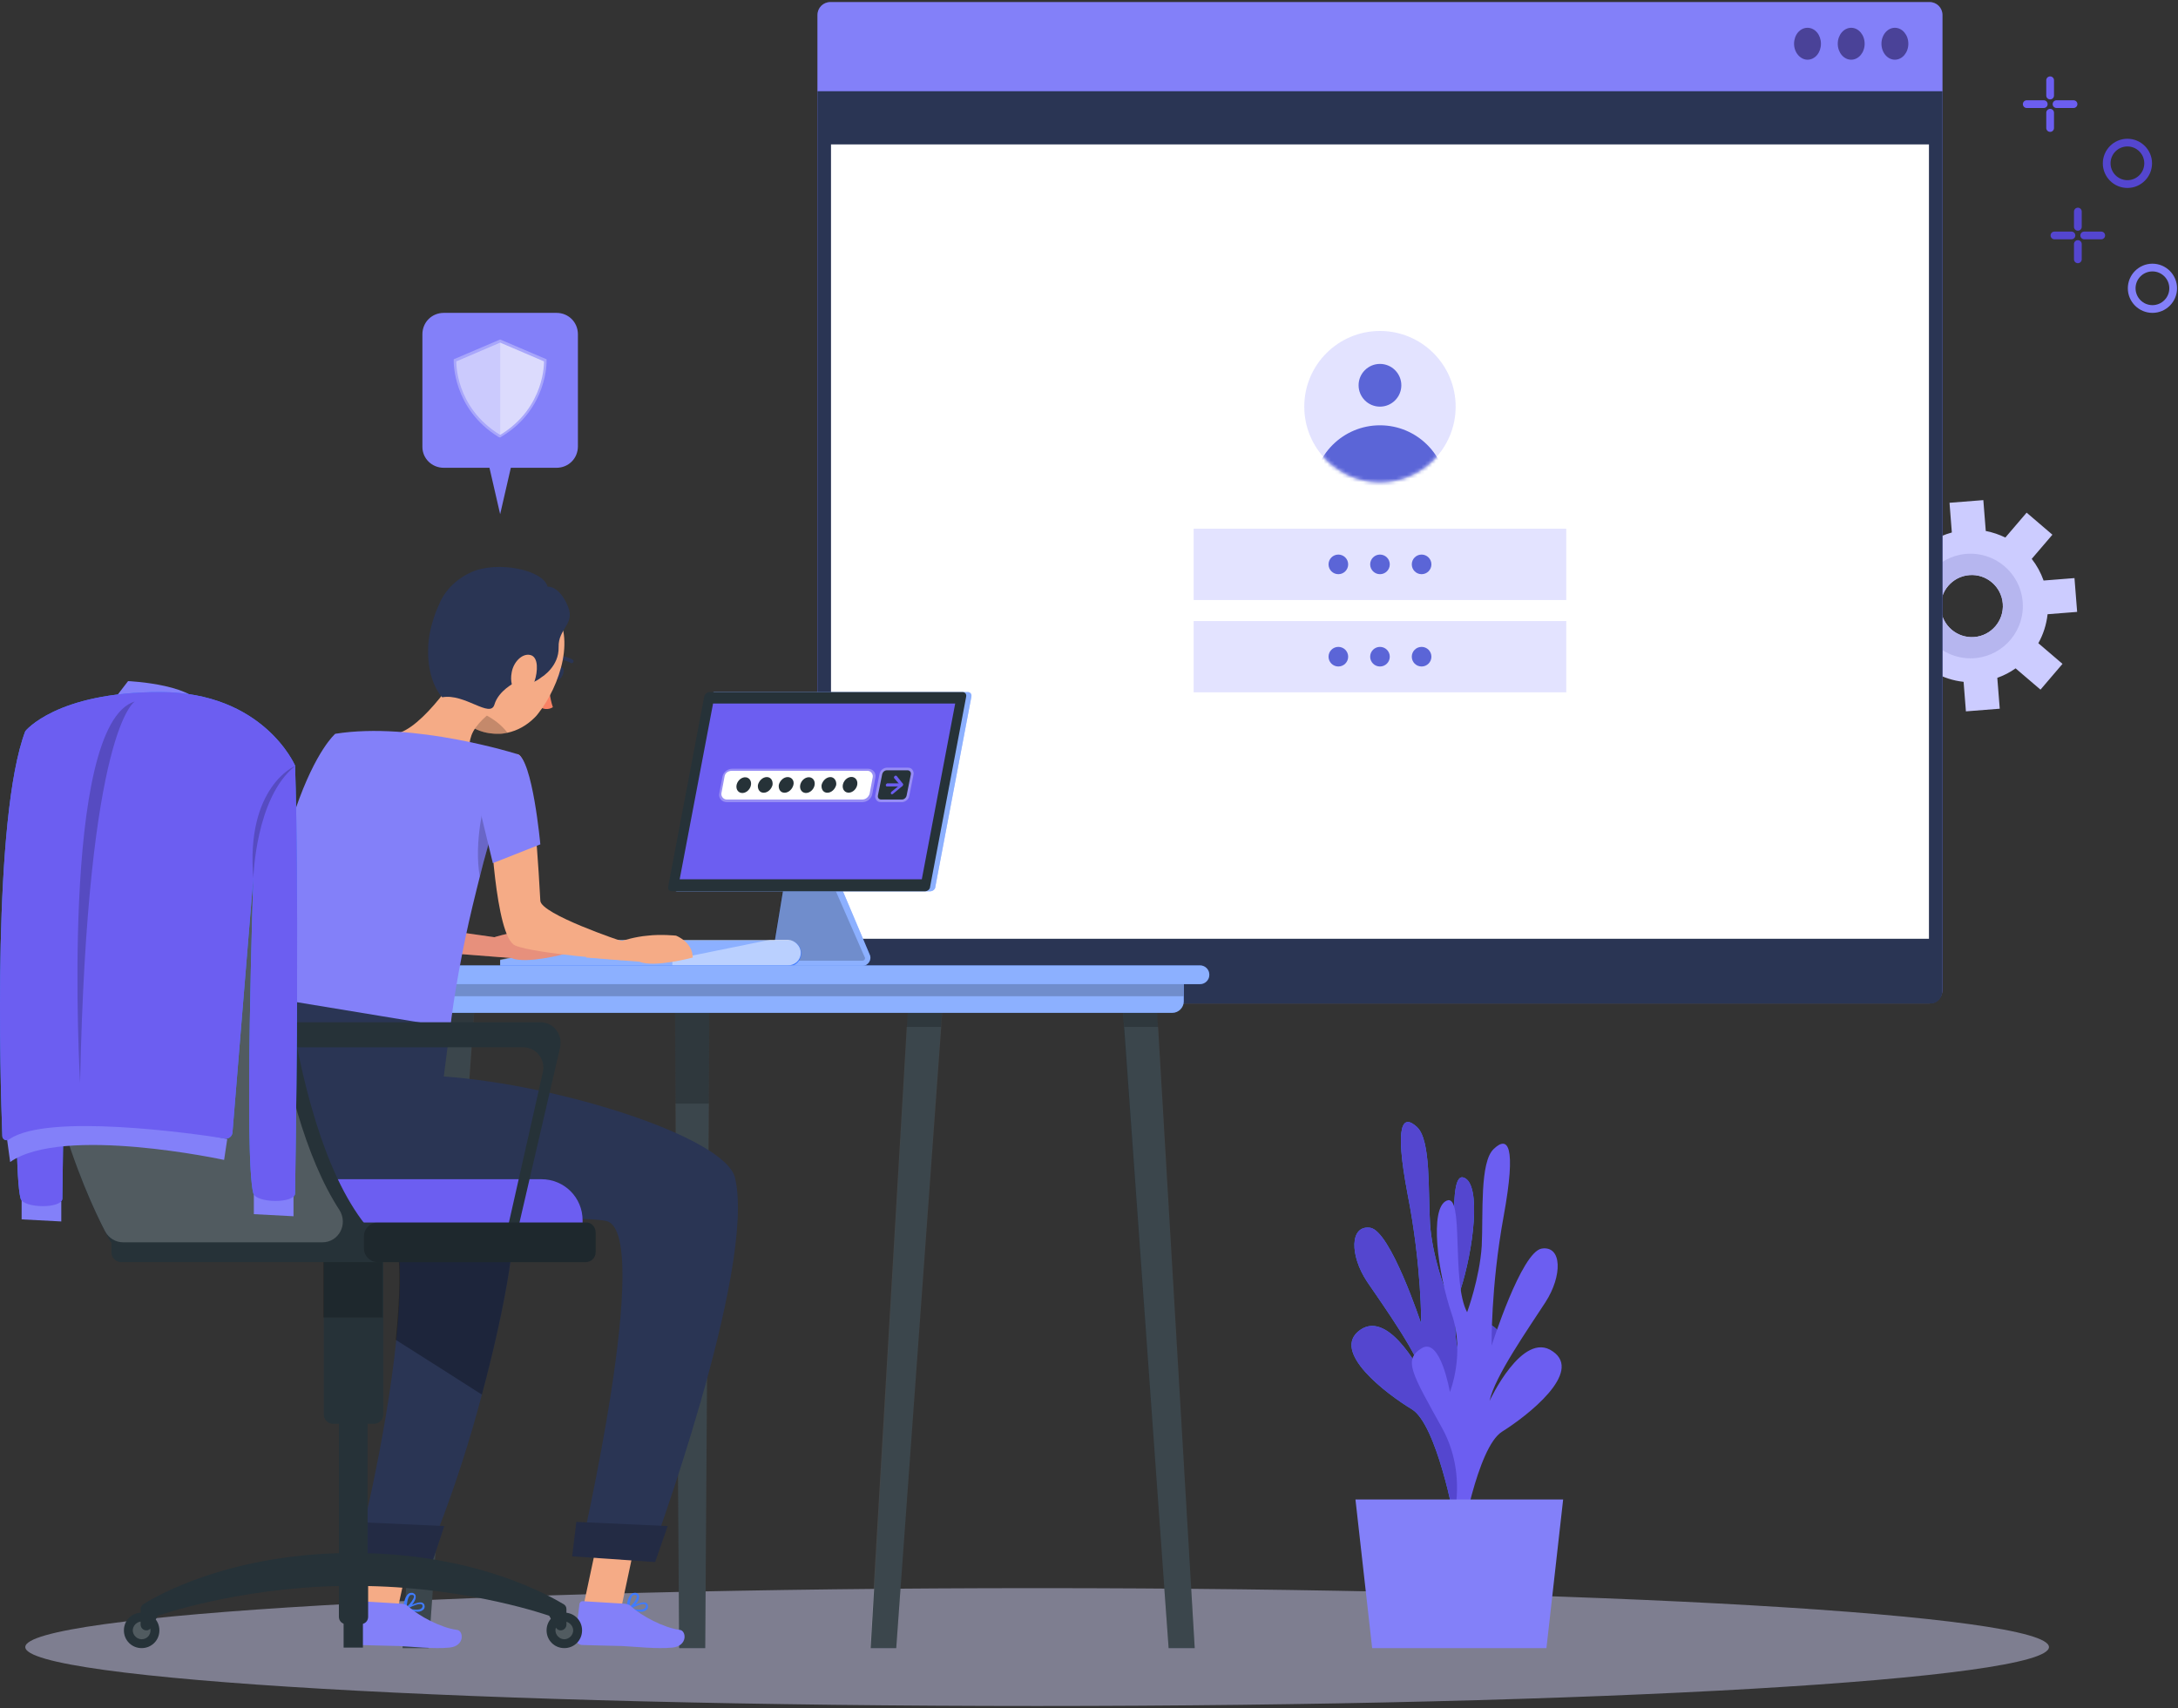 <svg width="603" height="473" viewBox="0 0 603 473" fill="none" xmlns="http://www.w3.org/2000/svg">
<rect x="0" y="0" width="603" height="473" fill="#333333" stroke="none"/>
<path d="M595.923 73.021C599.672 73.021 602.737 76.072 602.737 79.832C602.737 83.581 599.685 86.644 595.923 86.644C592.174 86.644 589.109 83.593 589.109 79.832C589.122 76.072 592.174 73.021 595.923 73.021ZM595.923 75.163C593.345 75.163 591.252 77.255 591.252 79.832C591.252 82.41 593.345 84.502 595.923 84.502C598.501 84.502 600.594 82.41 600.594 79.832C600.594 77.255 598.501 75.163 595.923 75.163Z" fill="#8380F9"/>
<path d="M588.997 38.426C592.747 38.426 595.811 41.477 595.811 45.238C595.811 48.986 592.759 52.05 588.997 52.05C585.248 52.05 582.184 48.999 582.184 45.238C582.196 41.477 585.248 38.426 588.997 38.426ZM588.997 40.556C586.419 40.556 584.326 42.648 584.326 45.225C584.326 47.803 586.419 49.895 588.997 49.895C591.576 49.895 593.668 47.803 593.668 45.225C593.668 42.66 591.576 40.556 588.997 40.556Z" fill="#5446CF"/>
<path d="M568.297 28.837C568.297 29.423 568.77 29.909 569.368 29.909H574.077C574.662 29.909 575.148 29.435 575.148 28.837C575.148 28.252 574.675 27.766 574.077 27.766H569.368C568.77 27.766 568.297 28.252 568.297 28.837Z" fill="#6C5EF1"/>
<path d="M560.051 28.838C560.051 29.423 560.524 29.909 561.122 29.909H565.831C566.416 29.909 566.902 29.436 566.902 28.838C566.902 28.252 566.428 27.766 565.831 27.766H561.122C560.524 27.766 560.051 28.252 560.051 28.838Z" fill="#6C5EF1"/>
<path d="M566.527 22.224V26.459C566.527 27.044 567.001 27.529 567.599 27.529C568.184 27.529 568.67 27.056 568.67 26.459V22.224C568.67 21.639 568.196 21.153 567.599 21.153C567.001 21.166 566.527 21.639 566.527 22.224Z" fill="#6C5EF1"/>
<path d="M566.527 31.216V35.45C566.527 36.035 567.001 36.521 567.599 36.521C568.184 36.521 568.67 36.048 568.67 35.45V31.216C568.67 30.631 568.196 30.145 567.599 30.145C567.001 30.157 566.527 30.631 566.527 31.216Z" fill="#6C5EF1"/>
<path d="M575.969 65.201C575.969 65.786 576.442 66.272 577.04 66.272H581.749C582.334 66.272 582.82 65.799 582.82 65.201C582.82 64.615 582.346 64.13 581.749 64.13H577.04C576.455 64.13 575.969 64.603 575.969 65.201Z" fill="#5446CF"/>
<path d="M567.723 65.201C567.723 65.786 568.196 66.272 568.794 66.272H573.502C574.088 66.272 574.574 65.799 574.574 65.201C574.574 64.615 574.1 64.13 573.502 64.13H568.794C568.208 64.13 567.723 64.603 567.723 65.201Z" fill="#5446CF"/>
<path d="M574.203 58.588V62.822C574.203 63.407 574.676 63.893 575.274 63.893C575.86 63.893 576.346 63.42 576.346 62.822V58.588C576.346 58.002 575.872 57.517 575.274 57.517C574.689 57.517 574.203 58.002 574.203 58.588Z" fill="#5446CF"/>
<path d="M574.203 67.579V71.814C574.203 72.399 574.676 72.884 575.274 72.884C575.86 72.884 576.346 72.411 576.346 71.814V67.579C576.346 66.994 575.872 66.508 575.274 66.508C574.689 66.508 574.203 66.982 574.203 67.579Z" fill="#5446CF"/>
<path d="M540.386 147.461C538.36 148.013 536.456 148.842 534.737 149.931L527.446 143.701L521.337 150.837L528.06 156.576C526.648 158.816 525.65 161.302 525.159 163.972L516.609 164.648L517.346 174.008L525.527 173.364C526.172 175.773 527.247 177.998 528.643 179.962L523.471 186.009L530.608 192.101L535.612 186.254C538.037 187.62 540.769 188.51 543.64 188.817L544.284 196.996L553.648 196.259L552.972 187.712C554.799 187.067 556.503 186.177 558.038 185.088L564.929 190.98L571.023 183.845L564.331 178.121C565.697 175.696 566.572 172.965 566.894 170.095L575.075 169.451L574.339 160.09L565.789 160.765C565.006 158.571 563.901 156.545 562.504 154.765L568.23 148.074L561.092 141.967L555.198 148.857C553.494 148.028 551.683 147.415 549.78 147.046L549.104 138.499L539.741 139.235L540.386 147.461ZM554.492 167.164C554.86 171.891 551.314 176.049 546.587 176.418C541.859 176.786 537.7 173.241 537.331 168.515C536.963 163.788 540.508 159.63 545.236 159.261C549.964 158.878 554.123 162.438 554.492 167.164Z" fill="#CCCCFF"/>
<path d="M545.556 153.338C537.544 153.338 531.066 159.829 531.066 167.824C531.066 175.819 537.559 182.31 545.556 182.31C553.553 182.31 560.046 175.819 560.046 167.824C560.046 159.829 553.553 153.338 545.556 153.338ZM554.49 167.164C554.858 171.891 551.312 176.049 546.585 176.418C541.857 176.786 537.697 173.241 537.329 168.515C536.961 163.788 540.506 159.63 545.234 159.261C549.962 158.878 554.121 162.438 554.49 167.164Z" fill="#B6B6EF"/>
<path d="M404.597 434.454H392.027V434.887H404.597V434.454Z" fill="#EBEBEB"/>
<path opacity="0.61" d="M287.139 472.441C441.855 472.441 567.277 465.134 567.277 456.119C567.277 447.105 441.855 439.798 287.139 439.798C132.422 439.798 7 447.105 7 456.119C7 465.134 132.422 472.441 287.139 472.441Z" fill="#AEAECC"/>
<path d="M406.33 420.01C406.33 420.01 399.106 404.41 407.341 388.955C415.576 373.5 417.888 369.889 412.687 366.856C407.486 363.679 405.03 379.134 405.03 379.134C405.03 379.134 400.695 368.445 404.307 357.323C407.919 346.201 410.231 328.002 405.319 326.124C400.406 324.247 404.307 348.801 400.118 357.179C400.118 357.179 396.506 347.79 395.928 338.98C395.35 330.024 396.217 315.725 392.316 312.114C388.415 308.503 385.959 310.958 389.715 330.747C393.616 350.535 393.472 366.567 393.472 366.567C393.472 366.567 384.948 340.713 379.313 339.991C373.678 339.268 373.678 347.646 378.446 354.868C383.358 362.09 392.749 375.234 394.338 381.878C394.338 381.878 384.948 362.379 376.568 368.301C368.188 374.223 383.936 386.067 390.871 390.255C397.806 394.444 402.718 421.165 402.718 421.165L406.33 420.01Z" fill="#407BFF"/>
<path d="M406.33 420.01C406.33 420.01 399.106 404.41 407.341 388.955C415.576 373.5 417.888 369.889 412.687 366.856C407.486 363.679 405.03 379.134 405.03 379.134C405.03 379.134 400.695 368.445 404.307 357.323C407.919 346.201 410.231 328.002 405.319 326.124C400.406 324.247 404.307 348.801 400.118 357.179C400.118 357.179 396.506 347.79 395.928 338.98C395.35 330.024 396.217 315.725 392.316 312.114C388.415 308.503 385.959 310.958 389.715 330.747C393.616 350.535 393.472 366.567 393.472 366.567C393.472 366.567 384.948 340.713 379.313 339.991C373.678 339.268 373.678 347.646 378.446 354.868C383.358 362.09 392.749 375.234 394.338 381.878C394.338 381.878 384.948 362.379 376.568 368.301C368.188 374.223 383.936 386.067 390.871 390.255C397.806 394.444 402.718 421.165 402.718 421.165L406.33 420.01Z" fill="#5446CF"/>
<path d="M400.696 426.365C400.696 426.365 407.63 410.621 399.251 395.455C390.871 380.289 388.415 376.534 393.616 373.356C398.817 370.178 401.418 385.489 401.418 385.489C401.418 385.489 405.752 374.8 401.851 363.679C398.095 352.557 395.639 334.502 400.551 332.48C405.463 330.458 401.707 355.012 406.186 363.39C406.186 363.39 409.653 354.001 410.231 345.046C410.664 336.091 409.653 321.791 413.554 318.18C417.455 314.425 419.911 317.025 416.299 336.813C412.687 356.601 412.976 372.634 412.976 372.634C412.976 372.634 421.211 346.635 426.846 345.768C432.48 344.902 432.625 353.279 427.857 360.645C423.089 368.012 413.843 381.156 412.398 387.944C412.398 387.944 421.5 368.301 429.88 374.223C438.404 380 422.8 392.133 415.866 396.466C408.931 400.799 404.452 427.521 404.452 427.521L400.696 426.365Z" fill="#6C5EF1"/>
<path d="M432.771 415.243H375.27L379.893 456.409H428.148L432.771 415.243Z" fill="#8380F9"/>
<path d="M534.046 277.882H229.924C227.902 277.882 226.312 276.293 226.312 274.271V4.17C226.312 2.148 227.902 0.559 229.924 0.559H534.191C536.213 0.559 537.802 2.148 537.802 4.17V274.271C537.658 276.293 536.069 277.882 534.046 277.882Z" fill="#8380F9"/>
<path d="M226.312 25.258V274.271C226.312 276.293 227.613 277.882 229.347 277.882H534.769C536.358 277.882 537.802 276.293 537.802 274.271V25.258H226.312Z" fill="#2A3554"/>
<path d="M534.048 39.991H230.07V259.971H534.048V39.991Z" fill="white"/>
<path d="M524.62 16.533C526.676 16.533 528.342 14.554 528.342 12.114C528.342 9.674 526.676 7.696 524.62 7.696C522.565 7.696 520.898 9.674 520.898 12.114C520.898 14.554 522.565 16.533 524.62 16.533Z" fill="#4A4298"/>
<path d="M512.523 16.533C514.578 16.533 516.244 14.554 516.244 12.114C516.244 9.674 514.578 7.696 512.523 7.696C510.467 7.696 508.801 9.674 508.801 12.114C508.801 14.554 510.467 16.533 512.523 16.533Z" fill="#4A4298"/>
<path d="M504.147 12.114C504.147 14.556 502.519 16.533 500.425 16.533C498.448 16.533 496.703 14.556 496.703 12.114C496.703 9.672 498.331 7.696 500.425 7.696C502.519 7.696 504.147 9.672 504.147 12.114Z" fill="#4A4298"/>
<path d="M238.74 267.482H203.777V266.182H211.724C212.879 266.182 213.746 265.316 213.891 264.305L217.358 243.216L218.08 239.028H230.072L240.763 264.305C241.486 265.749 240.33 267.482 238.74 267.482Z" fill="#407BFF"/>
<path opacity="0.4" d="M238.74 267.482H203.777V266.182H211.724C212.879 266.182 213.746 265.316 213.891 264.305L217.358 243.216L218.08 239.028H230.072L240.763 264.305C241.486 265.749 240.33 267.482 238.74 267.482Z" fill="white"/>
<path opacity="0.2" d="M238.74 266.038H211.578C212.734 266.038 213.601 265.171 213.745 264.16L217.213 243.072H229.782L239.318 264.882C239.751 265.46 239.318 266.038 238.74 266.038Z" fill="black"/>
<path d="M257.52 246.827H187.449C186.727 246.827 186.293 246.25 186.438 245.527L196.407 192.952C196.551 192.229 197.274 191.652 197.851 191.652H267.922C268.645 191.652 269.078 192.229 268.934 192.952L258.965 245.527C258.965 246.25 258.242 246.827 257.52 246.827Z" fill="#407BFF"/>
<path opacity="0.4" d="M257.52 246.827H187.449C186.727 246.827 186.293 246.25 186.438 245.527L196.407 192.952C196.551 192.229 197.274 191.652 197.851 191.652H267.922C268.645 191.652 269.078 192.229 268.934 192.952L258.965 245.527C258.965 246.25 258.242 246.827 257.52 246.827Z" fill="white"/>
<path d="M256.075 246.827H186.004C185.281 246.827 184.848 246.25 184.993 245.527L194.961 192.952C195.106 192.229 195.828 191.652 196.406 191.652H266.477C267.199 191.652 267.633 192.229 267.488 192.952L257.519 245.527C257.519 246.25 256.797 246.827 256.075 246.827Z" fill="#263238"/>
<path d="M255.209 243.506H188.172L197.418 194.83H264.455L255.209 243.506Z" fill="#6C5EF1"/>
<path d="M138.473 267.482V265.893L165.49 260.405H218.223C220.246 260.405 221.835 261.994 221.835 264.016C221.835 266.038 220.246 267.627 218.223 267.627L138.473 267.482Z" fill="#407BFF"/>
<path opacity="0.4" d="M221.691 263.871C221.691 264.882 221.257 265.749 220.679 266.327C220.102 266.904 219.09 267.338 218.223 267.338H138.473V265.749L165.49 260.26H218.223C220.102 260.405 221.691 261.994 221.691 263.871Z" fill="white"/>
<path opacity="0.4" d="M221.69 263.871C221.69 264.882 221.256 265.749 220.678 266.327C220.1 266.905 219.089 267.338 218.222 267.338H186.148V265.749L213.165 260.26H218.222C220.1 260.405 221.69 261.994 221.69 263.871Z" fill="white"/>
<path d="M241.051 456.408H248.13L261.133 275.86H251.598L241.051 456.408Z" fill="#263238"/>
<path opacity="0.1" d="M240.906 456.408H248.13L260.555 284.815L261.133 276.148H251.597L251.02 284.815L240.906 456.408Z" fill="white"/>
<path opacity="0.2" d="M251.02 284.381H260.555L261.133 276.148H251.597L251.02 284.381Z" fill="black"/>
<path d="M188.027 456.408H195.251L196.406 275.86H186.871L188.027 456.408Z" fill="#263238"/>
<path opacity="0.1" d="M186.871 276.149L187.016 305.325L188.027 456.408H195.251L196.262 305.325L196.406 276.149H186.871Z" fill="white"/>
<path opacity="0.2" d="M186.871 276.149L187.016 305.614H196.262L196.406 276.149H186.871Z" fill="black"/>
<path d="M111.457 456.408H118.681L131.539 275.86H122.004L111.457 456.408Z" fill="#263238"/>
<path opacity="0.1" d="M111.457 456.408H118.681L130.961 284.815L131.539 276.148H122.004L121.57 284.815L111.457 456.408Z" fill="white"/>
<path opacity="0.2" d="M121.57 284.382H130.961L131.539 276.148H122.004L121.57 284.382Z" fill="black"/>
<path d="M323.546 456.408H330.77L320.078 275.86H310.543L323.546 456.408Z" fill="#263238"/>
<path opacity="0.1" d="M310.543 276.149L311.265 284.815L323.546 456.408H330.77L320.656 284.815L320.078 276.149H310.543Z" fill="white"/>
<path opacity="0.2" d="M320.078 276.149H310.543L311.265 284.382H320.656L320.078 276.149Z" fill="black"/>
<path d="M117.522 280.482H324.556C326.29 280.482 327.735 279.037 327.735 277.304V271.382H114.488V277.304C114.488 279.037 115.789 280.482 117.522 280.482Z" fill="#407BFF"/>
<path opacity="0.4" d="M117.522 280.482H324.556C326.29 280.482 327.735 279.037 327.735 277.304V271.382H114.488V277.304C114.488 279.037 115.789 280.482 117.522 280.482Z" fill="white"/>
<path opacity="0.2" d="M114.414 275.882H327.66V271.404H114.414V275.882Z" fill="black"/>
<path d="M110.011 272.537H332.215C333.659 272.537 334.815 271.382 334.815 269.938C334.815 268.493 333.659 267.338 332.215 267.338H110.011C108.566 267.338 107.41 268.493 107.41 269.938C107.41 271.382 108.566 272.537 110.011 272.537Z" fill="#407BFF"/>
<path opacity="0.4" d="M110.011 272.537H332.215C333.659 272.537 334.815 271.382 334.815 269.938C334.815 268.493 333.659 267.338 332.215 267.338H110.011C108.566 267.338 107.41 268.493 107.41 269.938C107.41 271.382 108.566 272.537 110.011 272.537Z" fill="white"/>
<path opacity="0.3" d="M201.175 222.128C200.597 222.128 199.874 221.839 199.585 221.406C199.152 220.973 199.007 220.251 199.152 219.673L200.019 215.051C200.308 213.751 201.463 212.884 202.764 212.884H240.327C240.905 212.884 241.628 213.173 241.917 213.606C242.35 214.04 242.495 214.762 242.35 215.34L241.483 219.962C241.194 221.262 240.039 222.128 238.738 222.128H201.175Z" fill="white"/>
<path d="M238.738 221.406H201.174C200.307 221.406 199.585 220.54 199.729 219.673L200.596 215.051C200.741 214.04 201.608 213.462 202.619 213.462H240.183C241.05 213.462 241.772 214.329 241.627 215.195L240.761 219.817C240.472 220.684 239.749 221.406 238.738 221.406Z" fill="white"/>
<path d="M207.454 218.503C208.186 217.457 208.09 216.127 207.24 215.533C206.39 214.939 205.108 215.305 204.376 216.351C203.644 217.397 203.74 218.727 204.59 219.322C205.44 219.916 206.723 219.55 207.454 218.503Z" fill="#263238"/>
<path d="M213.887 217.362C213.599 218.518 212.587 219.529 211.431 219.529C210.276 219.529 209.698 218.518 209.842 217.362C210.131 216.207 211.142 215.196 212.298 215.196C213.454 215.196 214.032 216.207 213.887 217.362Z" fill="#263238"/>
<path d="M219.665 217.362C219.376 218.518 218.365 219.529 217.209 219.529C216.053 219.529 215.475 218.518 215.619 217.362C215.908 216.207 216.92 215.196 218.076 215.196C219.231 215.196 219.954 216.207 219.665 217.362Z" fill="#263238"/>
<path d="M225.075 218.495C225.807 217.449 225.711 216.119 224.861 215.525C224.011 214.931 222.729 215.297 221.997 216.343C221.265 217.389 221.361 218.719 222.211 219.313C223.061 219.908 224.344 219.542 225.075 218.495Z" fill="#263238"/>
<path d="M231.512 217.362C231.224 218.518 230.212 219.529 229.056 219.529C227.901 219.529 227.323 218.518 227.467 217.362C227.756 216.207 228.767 215.196 229.923 215.196C230.935 215.196 231.657 216.207 231.512 217.362Z" fill="#263238"/>
<path d="M236.88 218.411C237.612 217.365 237.516 216.035 236.666 215.441C235.816 214.846 234.533 215.213 233.802 216.259C233.07 217.305 233.166 218.635 234.016 219.229C234.866 219.823 236.148 219.457 236.88 218.411Z" fill="#263238"/>
<path opacity="0.3" d="M243.939 222.128C243.361 222.128 242.928 221.984 242.639 221.551C242.35 221.117 242.205 220.684 242.35 220.106L243.505 214.329C243.65 213.318 244.661 212.595 245.528 212.595H251.307C251.885 212.595 252.318 212.74 252.607 213.173C252.896 213.606 253.041 214.04 252.896 214.618L251.741 220.395C251.596 221.406 250.585 222.128 249.718 222.128H243.939Z" fill="white"/>
<path d="M243.938 221.406H249.717C250.295 221.406 250.873 220.973 251.017 220.251L252.173 214.473C252.317 213.896 251.884 213.318 251.306 213.318H245.527C244.949 213.318 244.371 213.751 244.227 214.473L243.071 220.251C242.926 220.973 243.36 221.406 243.938 221.406Z" fill="#263238"/>
<path d="M246.974 219.962C246.829 219.962 246.829 219.962 246.685 219.818C246.54 219.673 246.685 219.385 246.829 219.24L249.141 217.362L247.552 215.485C247.407 215.34 247.552 215.051 247.696 214.907C247.841 214.763 248.13 214.763 248.274 214.907L250.008 217.074C250.152 217.218 250.008 217.507 249.863 217.651L247.263 219.818C247.118 219.962 246.974 219.962 246.974 219.962Z" fill="#6C5EF1"/>
<path d="M249.573 217.795H245.527C245.383 217.795 245.238 217.651 245.238 217.362C245.238 217.217 245.527 216.929 245.672 216.929H249.573C249.717 216.929 249.862 217.073 249.862 217.362C249.862 217.651 249.717 217.795 249.573 217.795Z" fill="#6C5EF1"/>
<path d="M122.869 129.543H154.076C157.399 129.543 159.999 126.943 159.999 123.621V92.567C159.999 89.244 157.399 86.644 154.076 86.644H122.869C119.546 86.644 116.945 89.244 116.945 92.567V123.765C116.945 126.943 119.546 129.543 122.869 129.543Z" fill="#8380F9"/>
<path d="M135.148 127.954L138.471 142.398L141.794 127.954H135.148Z" fill="#8380F9"/>
<path opacity="0.3" d="M138.039 121.021C125.325 113.221 125.614 100.077 125.614 99.933V99.5L138.472 94.011L151.331 99.5V99.933C151.331 100.077 151.619 113.221 138.906 120.877L138.472 121.165L138.039 121.021Z" fill="white"/>
<path opacity="0.6" d="M138.473 94.878L150.609 100.077C150.609 100.077 151.042 112.788 138.473 120.443V94.878Z" fill="white"/>
<path opacity="0.4" d="M138.474 94.878L126.338 100.077C126.338 100.077 125.904 112.788 138.474 120.443V94.878Z" fill="white"/>
<path d="M126.77 258.094L136.883 259.538C136.883 259.538 140.35 258.382 143.962 258.094C147.574 257.66 151.764 258.094 151.764 258.094C151.764 258.094 156.387 259.827 156.387 264.16C156.387 264.16 145.696 267.049 141.651 265.315L126.914 264.16V258.094H126.77Z" fill="#E4897B"/>
<path opacity="0.2" d="M126.77 258.094L136.883 259.538C136.883 259.538 140.35 258.382 143.962 258.094C147.574 257.66 151.764 258.094 151.764 258.094C151.764 258.094 156.387 259.827 156.387 264.16C156.387 264.16 145.696 267.049 141.651 265.315L126.914 264.16V258.094H126.77Z" fill="#F5AB86"/>
<path d="M151.909 189.774C151.909 189.774 152.198 193.385 153.065 195.84C153.065 195.84 151.476 196.996 149.598 195.84L151.909 189.774Z" fill="#F88265"/>
<path d="M155.808 186.886C155.374 187.753 154.797 188.476 154.219 188.187C153.785 188.042 153.641 187.031 154.074 186.164C154.508 185.297 155.086 184.575 155.663 184.864C156.097 185.008 156.241 185.875 155.808 186.886Z" fill="#2A3554"/>
<path d="M158.267 183.13C158.267 183.13 155.233 181.252 152.633 182.697" stroke="#2A3554" stroke-width="1.047" stroke-miterlimit="10" stroke-linecap="round" stroke-linejoin="round"/>
<path d="M149.021 197.574C148.732 198.007 148.299 198.44 148.01 198.729C145.843 200.896 143.242 202.34 140.497 202.918C139.775 203.062 139.052 203.207 138.33 203.207C134.429 203.351 130.528 202.051 127.928 199.018C126.772 197.862 125.905 196.274 125.183 194.54C122.582 187.607 125.183 182.119 128.939 172.586C129.662 170.564 130.962 168.686 132.551 167.097C138.186 161.753 147.143 162.042 152.489 167.819C160.001 175.619 154.945 190.063 149.021 197.574Z" fill="#F5AB86"/>
<path opacity="0.2" d="M140.495 202.918C139.773 203.062 139.05 203.207 138.328 203.207C134.427 203.351 130.526 202.051 127.926 199.018C129.371 197.574 131.104 196.562 131.104 196.562C131.104 196.562 137.028 198.296 140.495 202.918Z" fill="black"/>
<path d="M109.434 203.207C110.445 209.995 125.181 212.451 125.181 212.451C125.181 212.451 132.55 215.773 132.839 212.884C129.805 209.418 129.516 206.384 130.527 203.64C131.105 202.051 132.261 200.607 133.561 199.307C134.283 198.585 135.006 198.007 135.728 197.285L131.249 178.796C127.782 186.018 116.657 202.196 109.434 203.207Z" fill="#F5AB86"/>
<path d="M151.623 162.475C151.623 162.475 154.801 162.042 157.257 167.964C159.28 172.875 154.512 174.03 154.657 179.23C154.801 184.574 150.033 187.463 150.033 187.463C150.033 187.463 145.988 190.929 142.521 189.052C142.521 189.052 138.042 191.218 136.886 195.118C135.73 199.018 128.651 191.941 122.439 193.096C122.439 193.096 118.249 189.052 118.538 179.519C118.682 173.163 121.572 167.386 121.572 167.386C121.572 167.386 123.45 161.608 130.529 158.431C137.609 155.253 150.322 157.708 151.623 162.475Z" fill="#2A3554"/>
<path d="M141.652 186.307C141.218 188.618 141.796 190.641 142.952 191.94C144.541 193.674 146.997 191.507 148.009 188.618C148.876 186.018 149.164 181.974 146.853 181.396C144.541 180.819 142.085 183.419 141.652 186.307Z" fill="#F5AB86"/>
<path d="M143.241 208.84C141.218 214.617 139.34 220.106 137.75 225.45C136.739 228.772 135.728 231.95 134.861 235.128C134.139 237.728 133.416 240.327 132.838 242.783C132.549 243.938 132.26 245.094 131.971 246.249C130.382 252.605 129.082 258.382 128.071 263.582C125.037 278.748 124.314 287.992 124.314 287.992L67.535 280.77C69.558 271.093 71.003 262.571 73.17 253.327C74.326 248.272 75.77 243.072 77.504 237.294C78.66 233.25 80.105 228.772 81.838 224.006C87.473 207.684 92.818 203.207 92.818 203.207C114.49 199.74 143.241 208.84 143.241 208.84Z" fill="#8380F9"/>
<path d="M162.164 259.105L172.277 260.549C172.277 260.549 175.745 259.393 179.357 259.105C182.969 258.671 187.158 259.105 187.158 259.105C187.158 259.105 191.782 260.838 191.782 265.171C191.782 265.171 181.09 268.06 177.045 266.326L162.309 265.171V259.105H162.164Z" fill="#F5AB86"/>
<path d="M99.461 445.864L110.008 446.009L115.353 421.598L104.807 421.454L99.461 445.864Z" fill="#F5AB86"/>
<path opacity="0.2" d="M104.804 421.454L115.35 421.598L112.316 435.609L101.914 434.887L104.804 421.454Z" fill="black"/>
<path d="M133.415 386.211C126.481 412.643 118.101 431.565 118.101 431.565L98.886 430.12C98.886 430.12 106.832 399.21 109.721 371.045C111.455 353.568 111.311 339.124 106.254 337.968C103.075 337.246 95.563 337.246 85.883 337.535V301.57C112.9 307.058 139.917 317.602 141.939 325.98C144.54 337.824 139.628 362.956 133.415 386.211Z" fill="#2A3554"/>
<path d="M96.719 430.987L119.69 432.576L123.013 422.61L97.73 421.454L96.719 430.987Z" fill="#232B44"/>
<path d="M111.598 445.431H111.887L112.176 445.575C112.176 445.575 112.176 445.575 112.176 445.72C112.176 445.72 112.176 445.72 112.32 445.72C113.187 446.009 114.198 446.153 115.065 446.298C115.787 446.442 116.51 446.298 117.088 445.864C117.521 445.575 117.666 444.998 117.521 444.564C117.521 444.275 117.232 443.987 116.943 443.842C116.221 443.553 115.065 443.987 114.054 444.42C114.776 443.553 115.21 442.687 115.065 441.964C115.065 441.531 114.632 441.242 114.198 441.098C113.765 441.098 113.331 441.098 113.042 441.387C111.887 442.253 111.598 445.287 111.598 445.431ZM112.753 444.853C112.609 444.853 112.609 444.998 112.609 444.998C112.609 443.987 112.898 442.398 113.476 441.82C113.62 441.676 113.765 441.676 114.054 441.676H114.198C114.487 441.676 114.632 441.964 114.632 442.109C114.632 442.687 113.62 444.131 112.753 444.853ZM112.898 445.431C114.198 444.709 115.932 443.987 116.654 444.275C116.799 444.275 116.943 444.42 116.943 444.564C117.088 444.853 116.943 445.142 116.654 445.431C116.221 445.864 114.776 445.864 112.898 445.431Z" fill="#407BFF"/>
<path d="M111.456 444.131L99.609 443.409C99.175 443.409 98.886 443.698 98.742 444.131L97.586 453.52C97.586 454.531 98.308 455.397 99.32 455.542C103.509 455.686 105.388 455.686 110.589 455.831C113.767 455.975 120.124 456.697 124.458 456.264C128.793 455.831 128.359 451.497 126.481 451.353C122.002 450.775 115.934 447.453 113.189 444.998C112.611 444.42 112.034 444.275 111.456 444.131Z" fill="#8380F9"/>
<path opacity="0.3" d="M133.415 386.211C126.192 381.589 117.812 376.245 109.577 371.045C111.311 353.568 111.166 339.124 106.109 337.968C102.931 337.246 95.418 337.246 85.738 337.535V301.57C112.755 307.058 139.772 317.602 141.795 325.98C144.54 337.824 139.628 362.956 133.415 386.211Z" fill="black"/>
<path d="M161.301 445.864L171.848 446.009L177.049 421.598L166.502 421.454L161.301 445.864Z" fill="#F5AB86"/>
<path d="M122.868 298.103L124.602 284.526L69.412 275.426C69.412 275.426 51.352 311.103 60.166 328.724C68.256 344.757 154.508 335.224 167.8 338.113C181.236 341.001 160.576 430.265 160.576 430.265L179.792 431.709C179.792 431.709 209.554 351.401 203.486 326.124C200.741 315.002 155.375 300.414 122.868 298.103Z" fill="#2A3554"/>
<path d="M158.41 430.987L181.382 432.576L184.849 422.61L159.566 421.454L158.41 430.987Z" fill="#232B44"/>
<path d="M173.438 445.431H173.726L174.015 445.575C174.015 445.575 174.015 445.575 174.015 445.72C174.015 445.72 174.015 445.72 174.16 445.72C175.027 446.009 176.038 446.153 176.905 446.298C177.627 446.442 178.35 446.298 178.928 445.864C179.361 445.575 179.505 444.998 179.361 444.564C179.361 444.275 179.072 443.987 178.783 443.842C178.061 443.553 176.905 443.987 175.894 444.42C176.616 443.553 177.049 442.687 176.905 441.964C176.905 441.531 176.471 441.242 176.038 441.098C175.605 441.098 175.171 441.098 174.882 441.387C173.582 442.253 173.438 445.287 173.438 445.431ZM174.449 444.853C174.304 444.853 174.304 444.998 174.304 444.998C174.304 443.987 174.593 442.398 175.171 441.82C175.316 441.676 175.46 441.676 175.749 441.676H175.894C176.183 441.676 176.327 441.964 176.327 442.109C176.327 442.687 175.46 444.131 174.449 444.853ZM174.738 445.431C176.038 444.709 177.772 443.987 178.494 444.275C178.639 444.275 178.783 444.42 178.783 444.564C178.928 444.853 178.783 445.142 178.494 445.431C177.916 445.864 176.471 445.864 174.738 445.431Z" fill="#407BFF"/>
<path d="M173.147 444.131L161.3 443.409C160.867 443.409 160.578 443.698 160.433 444.131L159.277 453.52C159.277 454.531 160 455.397 161.011 455.542C165.201 455.686 167.079 455.686 172.28 455.831C175.459 455.975 181.816 456.697 186.15 456.264C190.484 455.831 190.051 451.497 188.173 451.353C183.694 450.775 177.626 447.453 174.881 444.998C174.447 444.42 173.725 444.275 173.147 444.131Z" fill="#8380F9"/>
<path d="M120.703 284.67V288.137L124.171 288.57V285.248L120.703 284.67Z" fill="black"/>
<path opacity="0.2" d="M137.75 225.45C136.739 228.772 135.727 231.95 134.86 235.128C134.138 237.728 133.416 240.328 132.838 242.783C131.104 233.106 134.283 221.551 134.283 221.551L137.75 225.45Z" fill="black"/>
<path d="M143.239 208.84C147.863 209.706 149.307 245.527 149.596 249.427C149.741 253.183 172.279 260.693 172.279 260.693V265.893C172.279 265.893 148.296 264.16 142.661 261.849C137.027 259.538 135.727 226.317 135.727 226.317L143.239 208.84Z" fill="#F5AB86"/>
<path d="M143.24 208.84C147.43 210.14 149.597 233.828 149.597 233.828L136.45 239.028L133.271 225.884C133.271 225.884 132.405 223.284 134.138 217.651C136.739 209.418 143.24 208.84 143.24 208.84Z" fill="#8380F9"/>
<path d="M161.443 344.035H34.16V337.968C34.16 331.613 39.217 326.558 45.574 326.558H149.885C156.242 326.558 161.299 331.613 161.299 337.968V344.035H161.443Z" fill="#6C5EF1"/>
<path d="M79.527 283.082H149.598C153.21 283.082 155.811 286.404 155.088 290.015L142.519 344.179H139.629L150.321 296.803C151.043 293.337 148.442 290.015 144.83 290.015H80.972L79.527 283.082Z" fill="#263238"/>
<path d="M106.111 345.912V391.7C106.111 393.144 104.955 394.3 103.51 394.3H92.241C90.796 394.3 89.641 393.144 89.641 391.7V345.912H106.111Z" fill="#263238"/>
<path d="M44.129 451.497C44.129 448.753 41.962 446.586 39.217 446.586C36.472 446.586 34.305 448.753 34.305 451.497C34.305 454.242 36.472 456.408 39.217 456.408C41.962 456.408 44.129 454.242 44.129 451.497Z" fill="#263238"/>
<path opacity="0.2" d="M41.67 451.498C41.67 450.198 40.514 449.042 39.214 449.042C37.914 449.042 36.758 450.198 36.758 451.498C36.758 452.798 37.914 453.953 39.214 453.953C40.659 453.953 41.67 452.798 41.67 451.498Z" fill="white"/>
<path d="M161.152 451.497C161.152 448.753 158.985 446.586 156.24 446.586C153.495 446.586 151.328 448.753 151.328 451.497C151.328 454.242 153.495 456.408 156.24 456.408C158.985 456.408 161.152 454.242 161.152 451.497Z" fill="#263238"/>
<path opacity="0.2" d="M158.693 451.498C158.693 450.198 157.538 449.042 156.237 449.042C154.937 449.042 153.781 450.198 153.781 451.498C153.781 452.798 154.937 453.953 156.237 453.953C157.538 453.953 158.693 452.798 158.693 451.498Z" fill="white"/>
<path d="M101.777 430.12V377.833H93.831V430.12C62.479 430.987 43.553 441.82 39.652 444.275C39.219 444.564 38.93 444.998 38.93 445.575V449.909C38.93 450.775 39.652 451.497 40.519 451.497C41.097 451.497 41.53 451.208 41.819 450.775L43.697 447.453C43.697 447.453 65.224 439.798 93.831 439.22V447.742C93.831 448.897 94.697 449.764 95.853 449.764H99.898C101.054 449.764 101.921 448.897 101.921 447.742V439.22C130.527 439.798 152.054 447.453 152.054 447.453L153.932 450.775C154.221 451.208 154.655 451.497 155.233 451.497C156.1 451.497 156.822 450.775 156.822 449.909V445.575C156.822 444.998 156.533 444.564 156.1 444.275C152.199 441.964 133.128 430.987 101.777 430.12Z" fill="#263238"/>
<path d="M100.478 446.586H95.133V456.264H100.478V446.586Z" fill="#263238"/>
<path opacity="0.2" d="M105.966 345.912H89.496V364.834H105.966V345.912Z" fill="black"/>
<path d="M164.913 341.29V346.779C164.913 348.368 163.613 349.524 162.168 349.524H33.585C31.996 349.524 30.84 348.224 30.84 346.779V341.29C30.84 339.702 32.14 338.546 33.585 338.546H162.168C163.613 338.402 164.913 339.702 164.913 341.29Z" fill="#263238"/>
<path d="M105.677 344.035H30.694C30.694 344.035 6.855 304.459 6.855 238.883V214.906C6.855 205.085 14.946 196.996 24.77 196.996H56.555C66.235 196.996 74.181 204.651 74.47 214.329C75.481 248.127 80.394 321.214 105.677 344.035Z" fill="#263238"/>
<path opacity="0.2" d="M89.207 344.035H34.161C31.994 344.035 30.116 342.879 29.105 341.002C23.615 330.458 6.855 293.77 6.855 238.883V214.906C6.855 205.085 14.802 196.996 24.77 196.996H52.221C61.901 196.996 69.847 204.651 70.136 214.329C71.003 244.516 75.048 306.047 93.974 335.08C96.43 338.98 93.83 344.035 89.207 344.035Z" fill="white"/>
<path opacity="0.2" d="M164.909 341.29V346.779C164.909 348.368 163.609 349.524 162.164 349.524H104.518C102.495 349.524 100.762 347.79 100.762 345.768V342.302C100.762 340.279 102.495 338.546 104.518 338.546H162.164C163.609 338.402 164.909 339.702 164.909 341.29Z" fill="black"/>
<path d="M30.691 194.829L35.459 188.618C35.459 188.618 55.83 189.485 56.264 196.996C56.842 204.362 30.691 194.829 30.691 194.829Z" fill="#8380F9"/>
<path d="M17.257 213.462C17.257 213.462 18.557 246.538 17.257 331.902C17.257 334.791 6.421 334.646 5.699 331.902C3.098 322.224 5.699 244.516 5.699 244.516" fill="#407BFF"/>
<path d="M5.988 332.335L16.968 332.768V338.257L5.988 337.679V332.335Z" fill="#8380F9"/>
<path d="M17.257 213.462C17.257 213.462 18.557 246.538 17.257 331.902C17.257 334.791 6.421 334.646 5.699 331.902C3.098 322.224 5.699 244.516 5.699 244.516" fill="#6C5EF1"/>
<path d="M0.643 314.57C0.065 298.826 -2.102 226.462 7 202.485C7 202.485 15.524 191.652 44.275 191.652C73.025 191.652 81.694 212.018 81.694 212.018C81.694 212.018 82.994 245.095 81.694 330.458C81.694 333.347 70.858 333.203 70.136 330.458C67.535 320.781 70.136 243.073 70.136 243.073L64.357 313.703C64.212 314.714 63.345 315.437 62.334 315.292C53.232 313.848 13.212 308.215 2.666 315.437C1.799 316.159 0.643 315.581 0.643 314.57Z" fill="#407BFF"/>
<path d="M70.281 330.891L81.261 331.324V336.813L70.281 336.235V330.891Z" fill="#8380F9"/>
<path d="M62.914 315.436L62.047 321.213C62.047 321.213 17.404 311.536 2.812 321.791L1.945 315.436C1.945 315.436 13.214 305.181 62.914 315.436Z" fill="#8380F9"/>
<path d="M0.643 314.57C0.065 298.826 -2.102 226.462 7 202.485C7 202.485 15.524 191.652 44.275 191.652C73.025 191.652 81.694 212.018 81.694 212.018C81.694 212.018 82.994 245.095 81.694 330.458C81.694 333.347 70.858 333.203 70.136 330.458C67.535 320.781 70.136 243.073 70.136 243.073L64.357 313.703C64.212 314.714 63.345 315.437 62.334 315.292C53.232 313.848 13.212 308.215 2.666 315.437C1.799 316.159 0.643 315.581 0.643 314.57Z" fill="#6C5EF1"/>
<path opacity="0.2" d="M70.138 243.216C70.138 243.216 70.716 220.828 81.696 212.162C81.696 212.018 67.971 217.94 70.138 243.216Z" fill="black"/>
<path opacity="0.2" d="M37.342 194.252C37.342 194.252 24.195 201.474 22.172 299.836C22.172 299.836 16.393 200.607 37.342 194.252Z" fill="black"/>
<circle cx="382.056" cy="112.609" r="20.955" fill="#E3E3FF"/>
<mask id="mask0" mask-type="alpha" maskUnits="userSpaceOnUse" x="361" y="91" width="43" height="43">
<circle cx="382.056" cy="112.609" r="20.955" fill="#E3E3FF"/>
</mask>
<g mask="url(#mask0)">
<circle cx="382.056" cy="136.318" r="18.54" fill="#5B65D7"/>
<circle cx="382.056" cy="106.694" r="5.915" fill="#5B65D7"/>
</g>
<rect x="330.48" y="146.419" width="103.156" height="19.749" fill="#E3E3FF"/>
<circle cx="370.536" cy="156.293" r="2.716" fill="#5B65D7"/>
<circle cx="382.06" cy="156.293" r="2.716" fill="#5B65D7"/>
<circle cx="393.583" cy="156.293" r="2.716" fill="#5B65D7"/>
<rect x="330.48" y="171.981" width="103.156" height="19.749" fill="#E3E3FF"/>
<circle cx="370.536" cy="181.856" r="2.716" fill="#5B65D7"/>
<circle cx="382.06" cy="181.856" r="2.716" fill="#5B65D7"/>
<circle cx="393.583" cy="181.856" r="2.716" fill="#5B65D7"/>
</svg>
